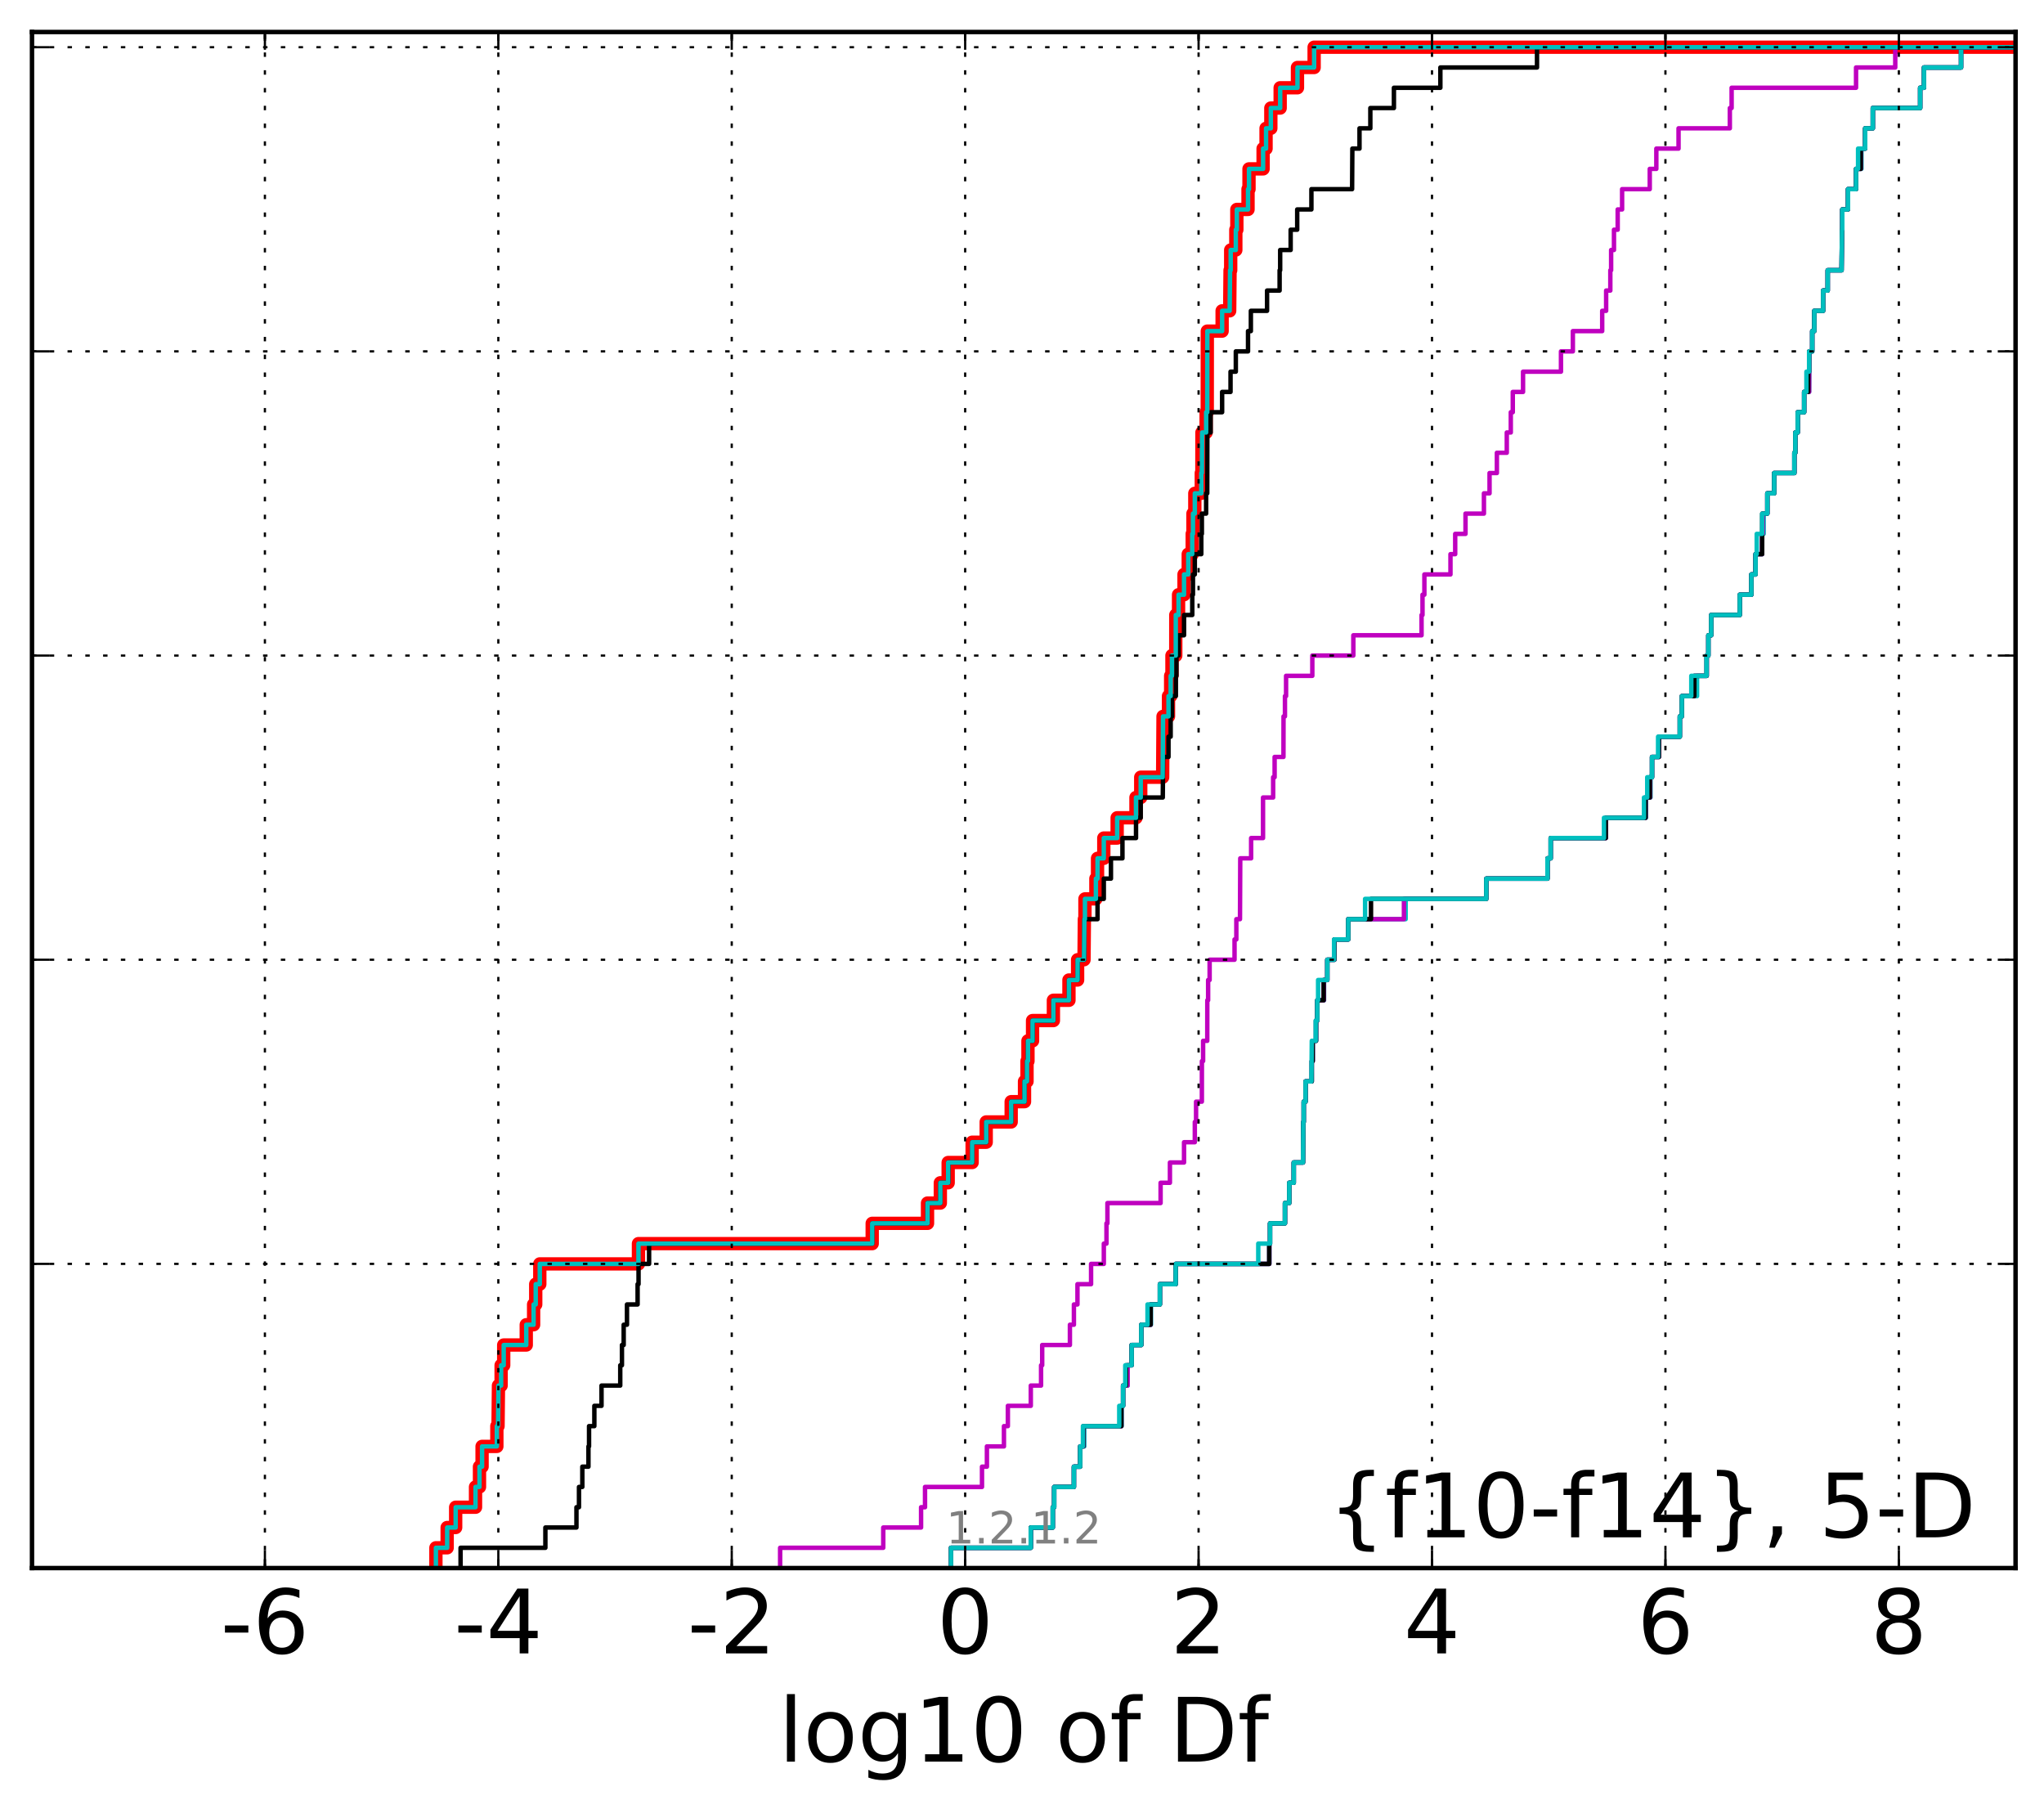 <?xml version="1.0" encoding="utf-8" standalone="no"?>
<!DOCTYPE svg PUBLIC "-//W3C//DTD SVG 1.1//EN"
  "http://www.w3.org/Graphics/SVG/1.1/DTD/svg11.dtd">
<!-- Created with matplotlib (http://matplotlib.org/) -->
<svg height="407pt" version="1.1" viewBox="0 0 460 407" width="460pt" xmlns="http://www.w3.org/2000/svg" xmlns:xlink="http://www.w3.org/1999/xlink">
 <defs>
  <style type="text/css">
*{stroke-linecap:butt;stroke-linejoin:round;stroke-miterlimit:100000;}
  </style>
 </defs>
 <g id="figure_1">
  <g id="patch_1">
   <path d="M 0 407.712 
L 460.8 407.712 
L 460.8 0 
L 0 0 
z
" style="fill:#ffffff;"/>
  </g>
  <g id="axes_1">
   <g id="patch_2">
    <path d="M 7.2 352.8 
L 453.6 352.8 
L 453.6 7.2 
L 7.2 7.2 
z
" style="fill:#ffffff;"/>
   </g>
   <g id="line2d_1">
    <path clip-path="url(#p9c4e7f63ff)" d="M 98.099 352.8 
L 98.099 348.238 
L 100.633 348.238 
L 100.633 343.675 
L 102.547 343.675 
L 102.547 339.113 
L 107.015 339.113 
L 107.015 334.55 
L 107.908 334.55 
L 107.908 329.988 
L 108.491 329.988 
L 108.491 325.426 
L 111.817 325.426 
L 111.817 320.863 
L 112.083 320.863 
L 112.18 311.739 
L 112.775 311.739 
L 112.775 307.176 
L 113.359 307.176 
L 113.359 302.614 
L 118.435 302.614 
L 118.435 298.051 
L 120.09 298.051 
L 120.09 293.489 
L 120.564 293.489 
L 120.564 288.927 
L 121.48 288.927 
L 121.48 284.364 
L 143.686 284.364 
L 143.686 279.802 
L 196.289 279.802 
L 196.289 275.24 
L 208.737 275.24 
L 208.737 270.677 
L 211.621 270.677 
L 211.621 266.115 
L 213.386 266.115 
L 213.386 261.552 
L 218.779 261.552 
L 218.779 256.99 
L 221.944 256.99 
L 221.944 252.428 
L 227.564 252.428 
L 227.564 247.865 
L 230.565 247.865 
L 230.565 243.303 
L 231.129 243.303 
L 231.129 238.741 
L 231.342 238.741 
L 231.342 234.178 
L 232.376 234.178 
L 232.376 229.616 
L 237.065 229.616 
L 237.065 225.053 
L 240.566 225.053 
L 240.566 220.491 
L 242.514 220.491 
L 242.514 215.929 
L 243.957 215.929 
L 244.037 206.804 
L 244.166 206.804 
L 244.166 202.242 
L 246.627 202.242 
L 246.627 197.679 
L 246.999 197.679 
L 246.999 193.117 
L 248.41 193.117 
L 248.41 188.554 
L 251.415 188.554 
L 251.415 183.992 
L 255.649 183.992 
L 255.649 179.43 
L 256.72 179.43 
L 256.72 174.867 
L 261.65 174.867 
L 261.74 161.18 
L 262.97 161.18 
L 262.97 156.618 
L 263.455 156.618 
L 263.455 152.055 
L 263.749 152.055 
L 263.749 147.493 
L 264.604 147.493 
L 264.611 138.368 
L 265.233 138.368 
L 265.233 133.806 
L 266.464 133.806 
L 266.464 129.244 
L 267.414 129.244 
L 267.414 124.681 
L 268.308 124.681 
L 268.308 120.119 
L 268.475 120.119 
L 268.475 115.556 
L 268.892 115.556 
L 268.892 110.994 
L 270.348 110.994 
L 270.348 106.432 
L 270.477 106.432 
L 270.494 97.307 
L 271.437 97.307 
L 271.437 92.745 
L 271.692 92.745 
L 271.707 74.495 
L 275.038 74.495 
L 275.038 69.933 
L 276.737 69.933 
L 276.824 60.808 
L 276.966 60.808 
L 276.966 56.246 
L 278.12 56.246 
L 278.12 51.683 
L 278.352 51.683 
L 278.352 47.121 
L 280.868 47.121 
L 280.868 42.558 
L 281.088 42.558 
L 281.088 37.996 
L 284.258 37.996 
L 284.258 33.434 
L 284.925 33.434 
L 284.925 28.871 
L 286 28.871 
L 286 24.309 
L 288.1 24.309 
L 288.1 19.747 
L 291.995 19.747 
L 291.995 15.184 
L 295.744 15.184 
L 295.744 10.622 
L 295.744 10.622 
L 453.6 10.622 
L 453.6 10.622 
" style="fill:none;stroke:#ff0000;stroke-linecap:square;stroke-width:3.0;"/>
   </g>
   <g id="line2d_2">
    <path clip-path="url(#p9c4e7f63ff)" d="M 214.023 352.8 
L 214.023 348.238 
L 231.981 348.238 
L 231.981 343.675 
L 236.926 343.675 
L 236.926 339.113 
L 237.243 339.113 
L 237.243 334.55 
L 241.682 334.55 
L 241.682 329.988 
L 243.09 329.988 
L 243.09 325.426 
L 244.018 325.426 
L 244.018 320.863 
L 252.425 320.863 
L 252.425 316.301 
L 252.749 316.301 
L 252.749 311.739 
L 253.787 311.739 
L 253.787 307.176 
L 254.676 307.176 
L 254.676 302.614 
L 256.84 302.614 
L 256.84 298.051 
L 259.028 298.051 
L 259.028 293.489 
L 261.031 293.489 
L 261.031 288.927 
L 264.589 288.927 
L 264.589 284.364 
L 285.664 284.364 
L 285.664 279.802 
L 285.822 279.802 
L 285.822 275.24 
L 289.177 275.24 
L 289.177 270.677 
L 290.14 270.677 
L 290.14 266.115 
L 291.159 266.115 
L 291.159 261.552 
L 293.24 261.552 
L 293.306 252.428 
L 293.4 252.428 
L 293.4 247.865 
L 293.814 247.865 
L 293.814 243.303 
L 295.214 243.303 
L 295.214 238.741 
L 295.435 238.741 
L 295.435 234.178 
L 296.222 234.178 
L 296.222 229.616 
L 296.448 229.616 
L 296.448 225.053 
L 297.973 225.053 
L 297.973 220.491 
L 298.71 220.491 
L 298.71 215.929 
L 300.335 215.929 
L 300.335 211.366 
L 303.415 211.366 
L 303.415 206.804 
L 316.341 206.804 
L 316.341 202.242 
L 334.487 202.242 
L 334.487 197.679 
L 348.263 197.679 
L 348.263 193.117 
L 348.98 193.117 
L 348.98 188.554 
L 361.389 188.554 
L 361.389 183.992 
L 370.434 183.992 
L 370.434 179.43 
L 371.449 179.43 
L 371.449 174.867 
L 371.785 174.867 
L 371.785 170.305 
L 373.346 170.305 
L 373.346 165.743 
L 378.043 165.743 
L 378.043 161.18 
L 378.497 161.18 
L 378.497 156.618 
L 381.922 156.618 
L 381.922 152.055 
L 384.101 152.055 
L 384.101 147.493 
L 384.465 147.493 
L 384.465 142.931 
L 385.103 142.931 
L 385.103 138.368 
L 391.537 138.368 
L 391.537 133.806 
L 394.136 133.806 
L 394.136 129.244 
L 395.082 129.244 
L 395.082 124.681 
L 396.568 124.681 
L 396.568 120.119 
L 396.918 120.119 
L 396.918 115.556 
L 397.737 115.556 
L 397.737 110.994 
L 399.274 110.994 
L 399.274 106.432 
L 403.816 106.432 
L 403.816 101.869 
L 404.038 101.869 
L 404.038 97.307 
L 404.582 97.307 
L 404.582 92.745 
L 406.019 92.745 
L 406.019 88.182 
L 407.139 88.182 
L 407.212 79.057 
L 407.838 79.057 
L 407.838 74.495 
L 408.304 74.495 
L 408.304 69.933 
L 410.289 69.933 
L 410.289 65.37 
L 411.322 65.37 
L 411.322 60.808 
L 414.445 60.808 
L 414.545 51.683 
L 414.604 51.683 
L 414.604 47.121 
L 415.888 47.121 
L 415.888 42.558 
L 417.701 42.558 
L 417.701 37.996 
L 418.917 37.996 
L 418.917 33.434 
L 419.752 33.434 
L 419.752 28.871 
L 421.474 28.871 
L 421.474 24.309 
L 432.131 24.309 
L 432.131 19.747 
L 432.989 19.747 
L 432.989 15.184 
L 441.332 15.184 
L 441.332 10.622 
L 441.332 10.622 
L 453.6 10.622 
L 453.6 10.622 
" style="fill:none;stroke:#00bfbf;stroke-linecap:square;"/>
   </g>
   <g id="line2d_3">
    <path clip-path="url(#p9c4e7f63ff)" d="M 214.023 352.8 
L 214.023 348.238 
L 231.981 348.238 
L 231.981 343.675 
L 236.926 343.675 
L 236.926 339.113 
L 237.243 339.113 
L 237.243 334.55 
L 241.682 334.55 
L 241.682 329.988 
L 243.09 329.988 
L 243.09 325.426 
L 243.873 325.426 
L 243.873 320.863 
L 252.358 320.863 
L 252.358 316.301 
L 252.749 316.301 
L 252.749 311.739 
L 253.763 311.739 
L 253.763 307.176 
L 254.676 307.176 
L 254.676 302.614 
L 256.84 302.614 
L 256.84 298.051 
L 258.954 298.051 
L 258.954 293.489 
L 261.031 293.489 
L 261.031 288.927 
L 264.589 288.927 
L 264.589 284.364 
L 285.664 284.364 
L 285.664 279.802 
L 285.822 279.802 
L 285.822 275.24 
L 289.177 275.24 
L 289.177 270.677 
L 290.14 270.677 
L 290.14 266.115 
L 291.159 266.115 
L 291.159 261.552 
L 293.24 261.552 
L 293.306 252.428 
L 293.4 252.428 
L 293.4 247.865 
L 293.814 247.865 
L 293.814 243.303 
L 295.214 243.303 
L 295.214 238.741 
L 295.422 238.741 
L 295.422 234.178 
L 296.162 234.178 
L 296.162 229.616 
L 296.448 229.616 
L 296.448 225.053 
L 297.927 225.053 
L 297.927 220.491 
L 298.71 220.491 
L 298.71 215.929 
L 300.316 215.929 
L 300.316 211.366 
L 303.415 211.366 
L 303.415 206.804 
L 315.954 206.804 
L 315.954 202.242 
L 334.487 202.242 
L 334.487 197.679 
L 348.263 197.679 
L 348.263 193.117 
L 348.98 193.117 
L 348.98 188.554 
L 361.389 188.554 
L 361.389 183.992 
L 370.348 183.992 
L 370.348 179.43 
L 371.343 179.43 
L 371.343 174.867 
L 371.785 174.867 
L 371.785 170.305 
L 373.346 170.305 
L 373.346 165.743 
L 378.043 165.743 
L 378.043 161.18 
L 378.497 161.18 
L 378.497 156.618 
L 381.3 156.618 
L 381.3 152.055 
L 384.101 152.055 
L 384.101 147.493 
L 384.465 147.493 
L 384.465 142.931 
L 385.103 142.931 
L 385.103 138.368 
L 391.537 138.368 
L 391.537 133.806 
L 394.136 133.806 
L 394.136 129.244 
L 395.082 129.244 
L 395.082 124.681 
L 396.568 124.681 
L 396.568 120.119 
L 396.722 120.119 
L 396.722 115.556 
L 397.737 115.556 
L 397.737 110.994 
L 399.274 110.994 
L 399.274 106.432 
L 403.816 106.432 
L 403.816 101.869 
L 404.038 101.869 
L 404.038 97.307 
L 404.582 97.307 
L 404.582 92.745 
L 406.019 92.745 
L 406.019 88.182 
L 407.139 88.182 
L 407.166 79.057 
L 407.838 79.057 
L 407.838 74.495 
L 408.304 74.495 
L 408.304 69.933 
L 410.289 69.933 
L 410.289 65.37 
L 411.322 65.37 
L 411.322 60.808 
L 414.445 60.808 
L 414.545 51.683 
L 414.604 51.683 
L 414.604 47.121 
L 415.888 47.121 
L 415.888 42.558 
L 417.701 42.558 
L 417.701 37.996 
L 418.763 37.996 
L 418.763 33.434 
L 419.752 33.434 
L 419.752 28.871 
L 421.474 28.871 
L 421.474 24.309 
L 432.131 24.309 
L 432.131 19.747 
L 432.989 19.747 
L 432.989 15.184 
L 441.332 15.184 
L 441.332 10.622 
L 441.332 10.622 
L 453.6 10.622 
L 453.6 10.622 
" style="fill:none;stroke:#bf00bf;stroke-linecap:square;"/>
   </g>
   <g id="line2d_4">
    <path clip-path="url(#p9c4e7f63ff)" d="M 214.023 352.8 
L 214.023 348.238 
L 231.981 348.238 
L 231.981 343.675 
L 236.926 343.675 
L 236.926 339.113 
L 237.243 339.113 
L 237.243 334.55 
L 241.682 334.55 
L 241.682 329.988 
L 243.09 329.988 
L 243.09 325.426 
L 243.804 325.426 
L 243.804 320.863 
L 252.358 320.863 
L 252.358 316.301 
L 252.749 316.301 
L 252.749 311.739 
L 253.413 311.739 
L 253.413 307.176 
L 254.676 307.176 
L 254.676 302.614 
L 256.84 302.614 
L 256.84 298.051 
L 258.944 298.051 
L 258.944 293.489 
L 261.031 293.489 
L 261.031 288.927 
L 264.589 288.927 
L 264.589 284.364 
L 285.636 284.364 
L 285.636 279.802 
L 285.822 279.802 
L 285.822 275.24 
L 289.177 275.24 
L 289.177 270.677 
L 290.14 270.677 
L 290.14 266.115 
L 291.159 266.115 
L 291.159 261.552 
L 293.24 261.552 
L 293.306 252.428 
L 293.4 252.428 
L 293.4 247.865 
L 293.814 247.865 
L 293.814 243.303 
L 295.214 243.303 
L 295.214 238.741 
L 295.418 238.741 
L 295.418 234.178 
L 296.161 234.178 
L 296.161 229.616 
L 296.448 229.616 
L 296.448 225.053 
L 297.882 225.053 
L 297.882 220.491 
L 298.71 220.491 
L 298.71 215.929 
L 300.299 215.929 
L 300.299 211.366 
L 303.415 211.366 
L 303.415 206.804 
L 308.544 206.804 
L 308.544 202.242 
L 334.487 202.242 
L 334.487 197.679 
L 348.263 197.679 
L 348.263 193.117 
L 348.98 193.117 
L 348.98 188.554 
L 361.386 188.554 
L 361.386 183.992 
L 370.328 183.992 
L 370.328 179.43 
L 371.293 179.43 
L 371.293 174.867 
L 371.785 174.867 
L 371.785 170.305 
L 373.346 170.305 
L 373.346 165.743 
L 378.043 165.743 
L 378.043 161.18 
L 378.497 161.18 
L 378.497 156.618 
L 381.3 156.618 
L 381.3 152.055 
L 384.083 152.055 
L 384.083 147.493 
L 384.465 147.493 
L 384.465 142.931 
L 385.103 142.931 
L 385.103 138.368 
L 391.537 138.368 
L 391.537 133.806 
L 394.136 133.806 
L 394.136 129.244 
L 395.082 129.244 
L 395.082 124.681 
L 396.568 124.681 
L 396.592 115.556 
L 397.737 115.556 
L 397.737 110.994 
L 399.274 110.994 
L 399.274 106.432 
L 403.816 106.432 
L 403.816 101.869 
L 404.038 101.869 
L 404.038 97.307 
L 404.582 97.307 
L 404.582 92.745 
L 406.019 92.745 
L 406.019 88.182 
L 406.937 88.182 
L 406.937 83.62 
L 407.139 83.62 
L 407.139 79.057 
L 407.838 79.057 
L 407.838 74.495 
L 408.304 74.495 
L 408.304 69.933 
L 410.289 69.933 
L 410.289 65.37 
L 411.322 65.37 
L 411.322 60.808 
L 414.445 60.808 
L 414.545 51.683 
L 414.604 51.683 
L 414.604 47.121 
L 415.888 47.121 
L 415.888 42.558 
L 417.701 42.558 
L 417.701 37.996 
L 418.763 37.996 
L 418.763 33.434 
L 419.752 33.434 
L 419.752 28.871 
L 421.474 28.871 
L 421.474 24.309 
L 432.131 24.309 
L 432.131 19.747 
L 432.989 19.747 
L 432.989 15.184 
L 441.332 15.184 
L 441.332 10.622 
L 441.332 10.622 
L 453.6 10.622 
L 453.6 10.622 
" style="fill:none;stroke:#000000;stroke-linecap:square;"/>
   </g>
   <g id="line2d_5">
    <path clip-path="url(#p9c4e7f63ff)" d="M 214.023 352.8 
L 214.023 348.238 
L 231.981 348.238 
L 231.981 343.675 
L 236.926 343.675 
L 236.926 339.113 
L 237.243 339.113 
L 237.243 334.55 
L 241.682 334.55 
L 241.682 329.988 
L 243.09 329.988 
L 243.09 325.426 
L 243.717 325.426 
L 243.717 320.863 
L 251.885 320.863 
L 251.885 316.301 
L 252.749 316.301 
L 252.749 311.739 
L 253.242 311.739 
L 253.242 307.176 
L 254.676 307.176 
L 254.676 302.614 
L 256.84 302.614 
L 256.84 298.051 
L 258.247 298.051 
L 258.247 293.489 
L 261.031 293.489 
L 261.031 288.927 
L 264.589 288.927 
L 264.589 284.364 
L 283.172 284.364 
L 283.172 279.802 
L 285.822 279.802 
L 285.822 275.24 
L 289.177 275.24 
L 289.177 270.677 
L 290.14 270.677 
L 290.14 266.115 
L 291.159 266.115 
L 291.159 261.552 
L 293.24 261.552 
L 293.306 252.428 
L 293.4 252.428 
L 293.4 247.865 
L 293.814 247.865 
L 293.814 243.303 
L 295.138 243.303 
L 295.214 234.178 
L 296.093 234.178 
L 296.093 229.616 
L 296.448 229.616 
L 296.448 225.053 
L 296.636 225.053 
L 296.636 220.491 
L 298.71 220.491 
L 298.71 215.929 
L 300.231 215.929 
L 300.231 211.366 
L 303.415 211.366 
L 303.415 206.804 
L 307.213 206.804 
L 307.213 202.242 
L 334.487 202.242 
L 334.487 197.679 
L 348.263 197.679 
L 348.263 193.117 
L 348.98 193.117 
L 348.98 188.554 
L 360.973 188.554 
L 360.973 183.992 
L 369.98 183.992 
L 369.98 179.43 
L 370.707 179.43 
L 370.707 174.867 
L 371.785 174.867 
L 371.785 170.305 
L 373.149 170.305 
L 373.149 165.743 
L 378.043 165.743 
L 378.043 161.18 
L 378.497 161.18 
L 378.497 156.618 
L 380.624 156.618 
L 380.624 152.055 
L 384.052 152.055 
L 384.052 147.493 
L 384.465 147.493 
L 384.465 142.931 
L 385.103 142.931 
L 385.103 138.368 
L 391.537 138.368 
L 391.537 133.806 
L 394.136 133.806 
L 394.136 129.244 
L 395.082 129.244 
L 395.082 124.681 
L 395.35 124.681 
L 395.35 120.119 
L 396.568 120.119 
L 396.568 115.556 
L 397.737 115.556 
L 397.737 110.994 
L 399.274 110.994 
L 399.274 106.432 
L 403.816 106.432 
L 403.816 101.869 
L 404.038 101.869 
L 404.038 97.307 
L 404.582 97.307 
L 404.582 92.745 
L 406.019 92.745 
L 406.019 88.182 
L 406.535 88.182 
L 406.535 83.62 
L 407.139 83.62 
L 407.139 79.057 
L 407.838 79.057 
L 407.838 74.495 
L 408.304 74.495 
L 408.304 69.933 
L 410.289 69.933 
L 410.289 65.37 
L 411.322 65.37 
L 411.322 60.808 
L 414.445 60.808 
L 414.545 51.683 
L 414.604 51.683 
L 414.604 47.121 
L 415.888 47.121 
L 415.888 42.558 
L 417.701 42.558 
L 417.701 37.996 
L 418.157 37.996 
L 418.157 33.434 
L 419.752 33.434 
L 419.752 28.871 
L 421.474 28.871 
L 421.474 24.309 
L 432.131 24.309 
L 432.131 19.747 
L 432.989 19.747 
L 432.989 15.184 
L 441.332 15.184 
L 441.332 10.622 
L 441.332 10.622 
L 453.6 10.622 
L 453.6 10.622 
" style="fill:none;stroke:#00bfbf;stroke-linecap:square;"/>
   </g>
   <g id="line2d_6">
    <path clip-path="url(#p9c4e7f63ff)" d="M 175.561 352.8 
L 175.561 348.238 
L 198.775 348.238 
L 198.775 343.675 
L 207.287 343.675 
L 207.287 339.113 
L 208.175 339.113 
L 208.175 334.55 
L 220.997 334.55 
L 220.997 329.988 
L 222.102 329.988 
L 222.102 325.426 
L 225.936 325.426 
L 225.936 320.863 
L 226.819 320.863 
L 226.819 316.301 
L 231.981 316.301 
L 231.981 311.739 
L 234.29 311.739 
L 234.29 307.176 
L 234.544 307.176 
L 234.544 302.614 
L 240.781 302.614 
L 240.781 298.051 
L 241.682 298.051 
L 241.682 293.489 
L 242.481 293.489 
L 242.481 288.927 
L 245.545 288.927 
L 245.545 284.364 
L 248.415 284.364 
L 248.415 279.802 
L 249.009 279.802 
L 249.009 275.24 
L 249.224 275.24 
L 249.224 270.677 
L 261.191 270.677 
L 261.191 266.115 
L 263.289 266.115 
L 263.289 261.552 
L 266.464 261.552 
L 266.464 256.99 
L 268.892 256.99 
L 268.892 252.428 
L 269.173 252.428 
L 269.173 247.865 
L 270.477 247.865 
L 270.487 238.741 
L 270.758 238.741 
L 270.758 234.178 
L 271.692 234.178 
L 271.704 225.053 
L 271.887 225.053 
L 271.887 220.491 
L 272.225 220.491 
L 272.225 215.929 
L 277.832 215.929 
L 277.832 211.366 
L 278.236 211.366 
L 278.236 206.804 
L 279.057 206.804 
L 279.119 193.117 
L 281.564 193.117 
L 281.564 188.554 
L 284.243 188.554 
L 284.245 179.43 
L 286.52 179.43 
L 286.52 174.867 
L 286.851 174.867 
L 286.851 170.305 
L 288.841 170.305 
L 288.857 161.18 
L 289.177 161.18 
L 289.177 156.618 
L 289.429 156.618 
L 289.429 152.055 
L 295.337 152.055 
L 295.337 147.493 
L 304.567 147.493 
L 304.567 142.931 
L 319.921 142.931 
L 319.921 138.368 
L 320.135 138.368 
L 320.135 133.806 
L 320.555 133.806 
L 320.555 129.244 
L 326.428 129.244 
L 326.428 124.681 
L 327.492 124.681 
L 327.492 120.119 
L 329.811 120.119 
L 329.811 115.556 
L 333.956 115.556 
L 333.956 110.994 
L 335.222 110.994 
L 335.222 106.432 
L 336.87 106.432 
L 336.87 101.869 
L 339.1 101.869 
L 339.1 97.307 
L 340.002 97.307 
L 340.002 92.745 
L 340.452 92.745 
L 340.452 88.182 
L 342.762 88.182 
L 342.762 83.62 
L 351.294 83.62 
L 351.294 79.057 
L 353.971 79.057 
L 353.971 74.495 
L 360.573 74.495 
L 360.573 69.933 
L 361.46 69.933 
L 361.46 65.37 
L 362.403 65.37 
L 362.403 60.808 
L 362.583 60.808 
L 362.583 56.246 
L 363.223 56.246 
L 363.223 51.683 
L 364.058 51.683 
L 364.058 47.121 
L 365.054 47.121 
L 365.054 42.558 
L 371.276 42.558 
L 371.276 37.996 
L 372.757 37.996 
L 372.757 33.434 
L 377.754 33.434 
L 377.754 28.871 
L 389.299 28.871 
L 389.299 24.309 
L 389.7 24.309 
L 389.7 19.747 
L 417.701 19.747 
L 417.701 15.184 
L 426.526 15.184 
L 426.526 10.622 
L 426.526 10.622 
L 453.6 10.622 
L 453.6 10.622 
" style="fill:none;stroke:#bf00bf;stroke-linecap:square;"/>
   </g>
   <g id="line2d_7">
    <path clip-path="url(#p9c4e7f63ff)" d="M 103.654 352.8 
L 103.654 348.238 
L 122.738 348.238 
L 122.738 343.675 
L 129.73 343.675 
L 129.73 339.113 
L 130.298 339.113 
L 130.298 334.55 
L 131.052 334.55 
L 131.052 329.988 
L 132.431 329.988 
L 132.431 325.426 
L 132.564 325.426 
L 132.564 320.863 
L 133.759 320.863 
L 133.759 316.301 
L 135.372 316.301 
L 135.372 311.739 
L 139.587 311.739 
L 139.587 307.176 
L 139.968 307.176 
L 139.968 302.614 
L 140.36 302.614 
L 140.36 298.051 
L 141.1 298.051 
L 141.1 293.489 
L 143.491 293.489 
L 143.491 288.927 
L 143.705 288.927 
L 143.705 284.364 
L 146.079 284.364 
L 146.079 279.802 
L 196.289 279.802 
L 196.289 275.24 
L 208.737 275.24 
L 208.737 270.677 
L 211.621 270.677 
L 211.621 266.115 
L 213.405 266.115 
L 213.405 261.552 
L 218.8 261.552 
L 218.8 256.99 
L 221.983 256.99 
L 221.983 252.428 
L 227.564 252.428 
L 227.564 247.865 
L 230.565 247.865 
L 230.565 243.303 
L 231.129 243.303 
L 231.129 238.741 
L 231.342 238.741 
L 231.342 234.178 
L 232.397 234.178 
L 232.397 229.616 
L 237.079 229.616 
L 237.079 225.053 
L 240.566 225.053 
L 240.566 220.491 
L 242.562 220.491 
L 242.562 215.929 
L 243.991 215.929 
L 244.037 206.804 
L 246.999 206.804 
L 246.999 202.242 
L 248.41 202.242 
L 248.41 197.679 
L 250.018 197.679 
L 250.018 193.117 
L 252.606 193.117 
L 252.606 188.554 
L 255.661 188.554 
L 255.661 183.992 
L 256.72 183.992 
L 256.72 179.43 
L 261.685 179.43 
L 261.759 170.305 
L 262.97 170.305 
L 262.97 165.743 
L 263.455 165.743 
L 263.455 161.18 
L 263.764 161.18 
L 263.764 156.618 
L 264.632 156.618 
L 264.632 152.055 
L 264.759 152.055 
L 264.759 147.493 
L 265.233 147.493 
L 265.233 142.931 
L 266.464 142.931 
L 266.464 138.368 
L 268.321 138.368 
L 268.321 133.806 
L 268.475 133.806 
L 268.475 129.244 
L 268.892 129.244 
L 268.892 124.681 
L 270.348 124.681 
L 270.348 120.119 
L 270.477 120.119 
L 270.477 115.556 
L 271.437 115.556 
L 271.437 110.994 
L 271.692 110.994 
L 271.715 97.307 
L 272.455 97.307 
L 272.455 92.745 
L 275.038 92.745 
L 275.038 88.182 
L 276.93 88.182 
L 276.93 83.62 
L 278.12 83.62 
L 278.12 79.057 
L 280.868 79.057 
L 280.868 74.495 
L 281.506 74.495 
L 281.506 69.933 
L 285.15 69.933 
L 285.15 65.37 
L 287.976 65.37 
L 287.976 60.808 
L 288.1 60.808 
L 288.1 56.246 
L 290.461 56.246 
L 290.461 51.683 
L 291.933 51.683 
L 291.933 47.121 
L 295.131 47.121 
L 295.131 42.558 
L 304.29 42.558 
L 304.345 33.434 
L 305.955 33.434 
L 305.955 28.871 
L 308.394 28.871 
L 308.394 24.309 
L 313.7 24.309 
L 313.7 19.747 
L 324.154 19.747 
L 324.154 15.184 
L 345.901 15.184 
L 345.901 10.622 
L 345.901 10.622 
L 453.6 10.622 
L 453.6 10.622 
" style="fill:none;stroke:#000000;stroke-linecap:square;"/>
   </g>
   <g id="line2d_8">
    <path clip-path="url(#p9c4e7f63ff)" d="M 98.099 352.8 
L 98.099 348.238 
L 100.633 348.238 
L 100.633 343.675 
L 102.547 343.675 
L 102.547 339.113 
L 107.015 339.113 
L 107.015 334.55 
L 107.908 334.55 
L 107.908 329.988 
L 108.491 329.988 
L 108.491 325.426 
L 111.817 325.426 
L 111.817 320.863 
L 112.083 320.863 
L 112.18 311.739 
L 112.775 311.739 
L 112.775 307.176 
L 113.359 307.176 
L 113.359 302.614 
L 118.435 302.614 
L 118.435 298.051 
L 120.09 298.051 
L 120.09 293.489 
L 120.564 293.489 
L 120.564 288.927 
L 121.48 288.927 
L 121.48 284.364 
L 143.686 284.364 
L 143.686 279.802 
L 196.289 279.802 
L 196.289 275.24 
L 208.737 275.24 
L 208.737 270.677 
L 211.621 270.677 
L 211.621 266.115 
L 213.386 266.115 
L 213.386 261.552 
L 218.779 261.552 
L 218.779 256.99 
L 221.944 256.99 
L 221.944 252.428 
L 227.564 252.428 
L 227.564 247.865 
L 230.565 247.865 
L 230.565 243.303 
L 231.129 243.303 
L 231.129 238.741 
L 231.342 238.741 
L 231.342 234.178 
L 232.376 234.178 
L 232.376 229.616 
L 237.065 229.616 
L 237.065 225.053 
L 240.566 225.053 
L 240.566 220.491 
L 242.514 220.491 
L 242.514 215.929 
L 243.957 215.929 
L 244.037 206.804 
L 244.166 206.804 
L 244.166 202.242 
L 246.627 202.242 
L 246.627 197.679 
L 246.999 197.679 
L 246.999 193.117 
L 248.41 193.117 
L 248.41 188.554 
L 251.415 188.554 
L 251.415 183.992 
L 255.649 183.992 
L 255.649 179.43 
L 256.72 179.43 
L 256.72 174.867 
L 261.65 174.867 
L 261.74 161.18 
L 262.97 161.18 
L 262.97 156.618 
L 263.455 156.618 
L 263.455 152.055 
L 263.749 152.055 
L 263.749 147.493 
L 264.604 147.493 
L 264.611 138.368 
L 265.233 138.368 
L 265.233 133.806 
L 266.464 133.806 
L 266.464 129.244 
L 267.414 129.244 
L 267.414 124.681 
L 268.308 124.681 
L 268.308 120.119 
L 268.475 120.119 
L 268.475 115.556 
L 268.892 115.556 
L 268.892 110.994 
L 270.348 110.994 
L 270.348 106.432 
L 270.477 106.432 
L 270.535 97.307 
L 271.437 97.307 
L 271.437 92.745 
L 271.692 92.745 
L 271.707 74.495 
L 275.038 74.495 
L 275.038 69.933 
L 276.737 69.933 
L 276.824 60.808 
L 276.966 60.808 
L 276.966 56.246 
L 278.12 56.246 
L 278.12 51.683 
L 278.352 51.683 
L 278.352 47.121 
L 280.868 47.121 
L 280.868 42.558 
L 281.088 42.558 
L 281.088 37.996 
L 284.258 37.996 
L 284.258 33.434 
L 284.925 33.434 
L 284.925 28.871 
L 286 28.871 
L 286 24.309 
L 288.1 24.309 
L 288.1 19.747 
L 291.995 19.747 
L 291.995 15.184 
L 295.744 15.184 
L 295.744 10.622 
L 295.744 10.622 
L 453.6 10.622 
L 453.6 10.622 
" style="fill:none;stroke:#00bfbf;stroke-linecap:square;"/>
   </g>
   <g id="patch_3">
    <path d="M 7.2 7.2 
L 453.6 7.2 
" style="fill:none;stroke:#000000;stroke-linecap:square;stroke-linejoin:miter;"/>
   </g>
   <g id="patch_4">
    <path d="M 453.6 352.8 
L 453.6 7.2 
" style="fill:none;stroke:#000000;stroke-linecap:square;stroke-linejoin:miter;"/>
   </g>
   <g id="patch_5">
    <path d="M 7.2 352.8 
L 453.6 352.8 
" style="fill:none;stroke:#000000;stroke-linecap:square;stroke-linejoin:miter;"/>
   </g>
   <g id="patch_6">
    <path d="M 7.2 352.8 
L 7.2 7.2 
" style="fill:none;stroke:#000000;stroke-linecap:square;stroke-linejoin:miter;"/>
   </g>
   <g id="matplotlib.axis_1">
    <g id="xtick_1">
     <g id="line2d_9">
      <path clip-path="url(#p9c4e7f63ff)" d="M 59.617 352.8 
L 59.617 7.2 
" style="fill:none;stroke:#000000;stroke-dasharray:1,3;stroke-dashoffset:0.0;stroke-width:0.5;"/>
     </g>
     <g id="line2d_10">
      <defs>
       <path d="M 0 0 
L 0 -4 
" id="md8ab57c5b7" style="stroke:#000000;stroke-width:0.5;"/>
      </defs>
      <g>
       <use style="stroke:#000000;stroke-width:0.5;" x="59.617" xlink:href="#md8ab57c5b7" y="352.8"/>
      </g>
     </g>
     <g id="line2d_11">
      <defs>
       <path d="M 0 0 
L 0 4 
" id="m2f5923a6a0" style="stroke:#000000;stroke-width:0.5;"/>
      </defs>
      <g>
       <use style="stroke:#000000;stroke-width:0.5;" x="59.617" xlink:href="#m2f5923a6a0" y="7.2"/>
      </g>
     </g>
     <g id="text_1">
      <!-- -6 -->
      <defs>
       <path d="M 33.016 40.375 
Q 26.375 40.375 22.484 35.828 
Q 18.609 31.297 18.609 23.391 
Q 18.609 15.531 22.484 10.953 
Q 26.375 6.391 33.016 6.391 
Q 39.656 6.391 43.531 10.953 
Q 47.406 15.531 47.406 23.391 
Q 47.406 31.297 43.531 35.828 
Q 39.656 40.375 33.016 40.375 
M 52.594 71.297 
L 52.594 62.312 
Q 48.875 64.062 45.094 64.984 
Q 41.312 65.922 37.594 65.922 
Q 27.828 65.922 22.672 59.328 
Q 17.531 52.734 16.797 39.406 
Q 19.672 43.656 24.016 45.922 
Q 28.375 48.188 33.594 48.188 
Q 44.578 48.188 50.953 41.516 
Q 57.328 34.859 57.328 23.391 
Q 57.328 12.156 50.688 5.359 
Q 44.047 -1.422 33.016 -1.422 
Q 20.359 -1.422 13.672 8.266 
Q 6.984 17.969 6.984 36.375 
Q 6.984 53.656 15.188 63.938 
Q 23.391 74.219 37.203 74.219 
Q 40.922 74.219 44.703 73.484 
Q 48.484 72.75 52.594 71.297 
" id="BitstreamVeraSans-Roman-36"/>
       <path d="M 4.891 31.391 
L 31.203 31.391 
L 31.203 23.391 
L 4.891 23.391 
z
" id="BitstreamVeraSans-Roman-2d"/>
      </defs>
      <g transform="translate(49.647 371.997)scale(0.2 -0.2)">
       <use xlink:href="#BitstreamVeraSans-Roman-2d"/>
       <use x="36.084" xlink:href="#BitstreamVeraSans-Roman-36"/>
      </g>
     </g>
    </g>
    <g id="xtick_2">
     <g id="line2d_12">
      <path clip-path="url(#p9c4e7f63ff)" d="M 112.148 352.8 
L 112.148 7.2 
" style="fill:none;stroke:#000000;stroke-dasharray:1,3;stroke-dashoffset:0.0;stroke-width:0.5;"/>
     </g>
     <g id="line2d_13">
      <g>
       <use style="stroke:#000000;stroke-width:0.5;" x="112.148" xlink:href="#md8ab57c5b7" y="352.8"/>
      </g>
     </g>
     <g id="line2d_14">
      <g>
       <use style="stroke:#000000;stroke-width:0.5;" x="112.148" xlink:href="#m2f5923a6a0" y="7.2"/>
      </g>
     </g>
     <g id="text_2">
      <!-- -4 -->
      <defs>
       <path d="M 37.797 64.312 
L 12.891 25.391 
L 37.797 25.391 
z
M 35.203 72.906 
L 47.609 72.906 
L 47.609 25.391 
L 58.016 25.391 
L 58.016 17.188 
L 47.609 17.188 
L 47.609 0 
L 37.797 0 
L 37.797 17.188 
L 4.891 17.188 
L 4.891 26.703 
z
" id="BitstreamVeraSans-Roman-34"/>
      </defs>
      <g transform="translate(102.178 371.997)scale(0.2 -0.2)">
       <use xlink:href="#BitstreamVeraSans-Roman-2d"/>
       <use x="36.084" xlink:href="#BitstreamVeraSans-Roman-34"/>
      </g>
     </g>
    </g>
    <g id="xtick_3">
     <g id="line2d_15">
      <path clip-path="url(#p9c4e7f63ff)" d="M 164.679 352.8 
L 164.679 7.2 
" style="fill:none;stroke:#000000;stroke-dasharray:1,3;stroke-dashoffset:0.0;stroke-width:0.5;"/>
     </g>
     <g id="line2d_16">
      <g>
       <use style="stroke:#000000;stroke-width:0.5;" x="164.679" xlink:href="#md8ab57c5b7" y="352.8"/>
      </g>
     </g>
     <g id="line2d_17">
      <g>
       <use style="stroke:#000000;stroke-width:0.5;" x="164.679" xlink:href="#m2f5923a6a0" y="7.2"/>
      </g>
     </g>
     <g id="text_3">
      <!-- -2 -->
      <defs>
       <path d="M 19.188 8.297 
L 53.609 8.297 
L 53.609 0 
L 7.328 0 
L 7.328 8.297 
Q 12.938 14.109 22.625 23.891 
Q 32.328 33.688 34.812 36.531 
Q 39.547 41.844 41.422 45.531 
Q 43.312 49.219 43.312 52.781 
Q 43.312 58.594 39.234 62.25 
Q 35.156 65.922 28.609 65.922 
Q 23.969 65.922 18.812 64.312 
Q 13.672 62.703 7.812 59.422 
L 7.812 69.391 
Q 13.766 71.781 18.938 73 
Q 24.125 74.219 28.422 74.219 
Q 39.75 74.219 46.484 68.547 
Q 53.219 62.891 53.219 53.422 
Q 53.219 48.922 51.531 44.891 
Q 49.859 40.875 45.406 35.406 
Q 44.188 33.984 37.641 27.219 
Q 31.109 20.453 19.188 8.297 
" id="BitstreamVeraSans-Roman-32"/>
      </defs>
      <g transform="translate(154.709 371.997)scale(0.2 -0.2)">
       <use xlink:href="#BitstreamVeraSans-Roman-2d"/>
       <use x="36.084" xlink:href="#BitstreamVeraSans-Roman-32"/>
      </g>
     </g>
    </g>
    <g id="xtick_4">
     <g id="line2d_18">
      <path clip-path="url(#p9c4e7f63ff)" d="M 217.21 352.8 
L 217.21 7.2 
" style="fill:none;stroke:#000000;stroke-dasharray:1,3;stroke-dashoffset:0.0;stroke-width:0.5;"/>
     </g>
     <g id="line2d_19">
      <g>
       <use style="stroke:#000000;stroke-width:0.5;" x="217.21" xlink:href="#md8ab57c5b7" y="352.8"/>
      </g>
     </g>
     <g id="line2d_20">
      <g>
       <use style="stroke:#000000;stroke-width:0.5;" x="217.21" xlink:href="#m2f5923a6a0" y="7.2"/>
      </g>
     </g>
     <g id="text_4">
      <!-- 0 -->
      <defs>
       <path d="M 31.781 66.406 
Q 24.172 66.406 20.328 58.906 
Q 16.5 51.422 16.5 36.375 
Q 16.5 21.391 20.328 13.891 
Q 24.172 6.391 31.781 6.391 
Q 39.453 6.391 43.281 13.891 
Q 47.125 21.391 47.125 36.375 
Q 47.125 51.422 43.281 58.906 
Q 39.453 66.406 31.781 66.406 
M 31.781 74.219 
Q 44.047 74.219 50.516 64.516 
Q 56.984 54.828 56.984 36.375 
Q 56.984 17.969 50.516 8.266 
Q 44.047 -1.422 31.781 -1.422 
Q 19.531 -1.422 13.062 8.266 
Q 6.594 17.969 6.594 36.375 
Q 6.594 54.828 13.062 64.516 
Q 19.531 74.219 31.781 74.219 
" id="BitstreamVeraSans-Roman-30"/>
      </defs>
      <g transform="translate(210.848 371.997)scale(0.2 -0.2)">
       <use xlink:href="#BitstreamVeraSans-Roman-30"/>
      </g>
     </g>
    </g>
    <g id="xtick_5">
     <g id="line2d_21">
      <path clip-path="url(#p9c4e7f63ff)" d="M 269.741 352.8 
L 269.741 7.2 
" style="fill:none;stroke:#000000;stroke-dasharray:1,3;stroke-dashoffset:0.0;stroke-width:0.5;"/>
     </g>
     <g id="line2d_22">
      <g>
       <use style="stroke:#000000;stroke-width:0.5;" x="269.741" xlink:href="#md8ab57c5b7" y="352.8"/>
      </g>
     </g>
     <g id="line2d_23">
      <g>
       <use style="stroke:#000000;stroke-width:0.5;" x="269.741" xlink:href="#m2f5923a6a0" y="7.2"/>
      </g>
     </g>
     <g id="text_5">
      <!-- 2 -->
      <g transform="translate(263.379 371.997)scale(0.2 -0.2)">
       <use xlink:href="#BitstreamVeraSans-Roman-32"/>
      </g>
     </g>
    </g>
    <g id="xtick_6">
     <g id="line2d_24">
      <path clip-path="url(#p9c4e7f63ff)" d="M 322.272 352.8 
L 322.272 7.2 
" style="fill:none;stroke:#000000;stroke-dasharray:1,3;stroke-dashoffset:0.0;stroke-width:0.5;"/>
     </g>
     <g id="line2d_25">
      <g>
       <use style="stroke:#000000;stroke-width:0.5;" x="322.272" xlink:href="#md8ab57c5b7" y="352.8"/>
      </g>
     </g>
     <g id="line2d_26">
      <g>
       <use style="stroke:#000000;stroke-width:0.5;" x="322.272" xlink:href="#m2f5923a6a0" y="7.2"/>
      </g>
     </g>
     <g id="text_6">
      <!-- 4 -->
      <g transform="translate(315.91 371.997)scale(0.2 -0.2)">
       <use xlink:href="#BitstreamVeraSans-Roman-34"/>
      </g>
     </g>
    </g>
    <g id="xtick_7">
     <g id="line2d_27">
      <path clip-path="url(#p9c4e7f63ff)" d="M 374.803 352.8 
L 374.803 7.2 
" style="fill:none;stroke:#000000;stroke-dasharray:1,3;stroke-dashoffset:0.0;stroke-width:0.5;"/>
     </g>
     <g id="line2d_28">
      <g>
       <use style="stroke:#000000;stroke-width:0.5;" x="374.803" xlink:href="#md8ab57c5b7" y="352.8"/>
      </g>
     </g>
     <g id="line2d_29">
      <g>
       <use style="stroke:#000000;stroke-width:0.5;" x="374.803" xlink:href="#m2f5923a6a0" y="7.2"/>
      </g>
     </g>
     <g id="text_7">
      <!-- 6 -->
      <g transform="translate(368.441 371.997)scale(0.2 -0.2)">
       <use xlink:href="#BitstreamVeraSans-Roman-36"/>
      </g>
     </g>
    </g>
    <g id="xtick_8">
     <g id="line2d_30">
      <path clip-path="url(#p9c4e7f63ff)" d="M 427.334 352.8 
L 427.334 7.2 
" style="fill:none;stroke:#000000;stroke-dasharray:1,3;stroke-dashoffset:0.0;stroke-width:0.5;"/>
     </g>
     <g id="line2d_31">
      <g>
       <use style="stroke:#000000;stroke-width:0.5;" x="427.334" xlink:href="#md8ab57c5b7" y="352.8"/>
      </g>
     </g>
     <g id="line2d_32">
      <g>
       <use style="stroke:#000000;stroke-width:0.5;" x="427.334" xlink:href="#m2f5923a6a0" y="7.2"/>
      </g>
     </g>
     <g id="text_8">
      <!-- 8 -->
      <defs>
       <path d="M 31.781 34.625 
Q 24.75 34.625 20.719 30.859 
Q 16.703 27.094 16.703 20.516 
Q 16.703 13.922 20.719 10.156 
Q 24.75 6.391 31.781 6.391 
Q 38.812 6.391 42.859 10.172 
Q 46.922 13.969 46.922 20.516 
Q 46.922 27.094 42.891 30.859 
Q 38.875 34.625 31.781 34.625 
M 21.922 38.812 
Q 15.578 40.375 12.031 44.719 
Q 8.5 49.078 8.5 55.328 
Q 8.5 64.062 14.719 69.141 
Q 20.953 74.219 31.781 74.219 
Q 42.672 74.219 48.875 69.141 
Q 55.078 64.062 55.078 55.328 
Q 55.078 49.078 51.531 44.719 
Q 48 40.375 41.703 38.812 
Q 48.828 37.156 52.797 32.312 
Q 56.781 27.484 56.781 20.516 
Q 56.781 9.906 50.312 4.234 
Q 43.844 -1.422 31.781 -1.422 
Q 19.734 -1.422 13.25 4.234 
Q 6.781 9.906 6.781 20.516 
Q 6.781 27.484 10.781 32.312 
Q 14.797 37.156 21.922 38.812 
M 18.312 54.391 
Q 18.312 48.734 21.844 45.562 
Q 25.391 42.391 31.781 42.391 
Q 38.141 42.391 41.719 45.562 
Q 45.312 48.734 45.312 54.391 
Q 45.312 60.062 41.719 63.234 
Q 38.141 66.406 31.781 66.406 
Q 25.391 66.406 21.844 63.234 
Q 18.312 60.062 18.312 54.391 
" id="BitstreamVeraSans-Roman-38"/>
      </defs>
      <g transform="translate(420.972 371.997)scale(0.2 -0.2)">
       <use xlink:href="#BitstreamVeraSans-Roman-38"/>
      </g>
     </g>
    </g>
    <g id="xtick_9">
     <g id="line2d_33">
      <defs>
       <path d="M 0 0 
L 0 -2 
" id="mc2e8aed229" style="stroke:#000000;stroke-width:0.5;"/>
      </defs>
      <g>
       <use style="stroke:#000000;stroke-width:0.5;" x="59.617" xlink:href="#mc2e8aed229" y="352.8"/>
      </g>
     </g>
     <g id="line2d_34">
      <defs>
       <path d="M 0 0 
L 0 2 
" id="mdb979862eb" style="stroke:#000000;stroke-width:0.5;"/>
      </defs>
      <g>
       <use style="stroke:#000000;stroke-width:0.5;" x="59.617" xlink:href="#mdb979862eb" y="7.2"/>
      </g>
     </g>
    </g>
    <g id="xtick_10">
     <g id="line2d_35">
      <g>
       <use style="stroke:#000000;stroke-width:0.5;" x="112.148" xlink:href="#mc2e8aed229" y="352.8"/>
      </g>
     </g>
     <g id="line2d_36">
      <g>
       <use style="stroke:#000000;stroke-width:0.5;" x="112.148" xlink:href="#mdb979862eb" y="7.2"/>
      </g>
     </g>
    </g>
    <g id="xtick_11">
     <g id="line2d_37">
      <g>
       <use style="stroke:#000000;stroke-width:0.5;" x="164.679" xlink:href="#mc2e8aed229" y="352.8"/>
      </g>
     </g>
     <g id="line2d_38">
      <g>
       <use style="stroke:#000000;stroke-width:0.5;" x="164.679" xlink:href="#mdb979862eb" y="7.2"/>
      </g>
     </g>
    </g>
    <g id="xtick_12">
     <g id="line2d_39">
      <g>
       <use style="stroke:#000000;stroke-width:0.5;" x="217.21" xlink:href="#mc2e8aed229" y="352.8"/>
      </g>
     </g>
     <g id="line2d_40">
      <g>
       <use style="stroke:#000000;stroke-width:0.5;" x="217.21" xlink:href="#mdb979862eb" y="7.2"/>
      </g>
     </g>
    </g>
    <g id="xtick_13">
     <g id="line2d_41">
      <g>
       <use style="stroke:#000000;stroke-width:0.5;" x="269.741" xlink:href="#mc2e8aed229" y="352.8"/>
      </g>
     </g>
     <g id="line2d_42">
      <g>
       <use style="stroke:#000000;stroke-width:0.5;" x="269.741" xlink:href="#mdb979862eb" y="7.2"/>
      </g>
     </g>
    </g>
    <g id="xtick_14">
     <g id="line2d_43">
      <g>
       <use style="stroke:#000000;stroke-width:0.5;" x="322.272" xlink:href="#mc2e8aed229" y="352.8"/>
      </g>
     </g>
     <g id="line2d_44">
      <g>
       <use style="stroke:#000000;stroke-width:0.5;" x="322.272" xlink:href="#mdb979862eb" y="7.2"/>
      </g>
     </g>
    </g>
    <g id="xtick_15">
     <g id="line2d_45">
      <g>
       <use style="stroke:#000000;stroke-width:0.5;" x="374.803" xlink:href="#mc2e8aed229" y="352.8"/>
      </g>
     </g>
     <g id="line2d_46">
      <g>
       <use style="stroke:#000000;stroke-width:0.5;" x="374.803" xlink:href="#mdb979862eb" y="7.2"/>
      </g>
     </g>
    </g>
    <g id="xtick_16">
     <g id="line2d_47">
      <g>
       <use style="stroke:#000000;stroke-width:0.5;" x="427.334" xlink:href="#mc2e8aed229" y="352.8"/>
      </g>
     </g>
     <g id="line2d_48">
      <g>
       <use style="stroke:#000000;stroke-width:0.5;" x="427.334" xlink:href="#mdb979862eb" y="7.2"/>
      </g>
     </g>
    </g>
    <g id="text_9">
     <!-- log10 of Df -->
     <defs>
      <path id="BitstreamVeraSans-Roman-20"/>
      <path d="M 12.406 8.297 
L 28.516 8.297 
L 28.516 63.922 
L 10.984 60.406 
L 10.984 69.391 
L 28.422 72.906 
L 38.281 72.906 
L 38.281 8.297 
L 54.391 8.297 
L 54.391 0 
L 12.406 0 
z
" id="BitstreamVeraSans-Roman-31"/>
      <path d="M 30.609 48.391 
Q 23.391 48.391 19.188 42.75 
Q 14.984 37.109 14.984 27.297 
Q 14.984 17.484 19.156 11.844 
Q 23.344 6.203 30.609 6.203 
Q 37.797 6.203 41.984 11.859 
Q 46.188 17.531 46.188 27.297 
Q 46.188 37.016 41.984 42.703 
Q 37.797 48.391 30.609 48.391 
M 30.609 56 
Q 42.328 56 49.016 48.375 
Q 55.719 40.766 55.719 27.297 
Q 55.719 13.875 49.016 6.219 
Q 42.328 -1.422 30.609 -1.422 
Q 18.844 -1.422 12.172 6.219 
Q 5.516 13.875 5.516 27.297 
Q 5.516 40.766 12.172 48.375 
Q 18.844 56 30.609 56 
" id="BitstreamVeraSans-Roman-6f"/>
      <path d="M 9.422 75.984 
L 18.406 75.984 
L 18.406 0 
L 9.422 0 
z
" id="BitstreamVeraSans-Roman-6c"/>
      <path d="M 19.672 64.797 
L 19.672 8.109 
L 31.594 8.109 
Q 46.688 8.109 53.688 14.938 
Q 60.688 21.781 60.688 36.531 
Q 60.688 51.172 53.688 57.984 
Q 46.688 64.797 31.594 64.797 
z
M 9.812 72.906 
L 30.078 72.906 
Q 51.266 72.906 61.172 64.094 
Q 71.094 55.281 71.094 36.531 
Q 71.094 17.672 61.125 8.828 
Q 51.172 0 30.078 0 
L 9.812 0 
z
" id="BitstreamVeraSans-Roman-44"/>
      <path d="M 45.406 27.984 
Q 45.406 37.75 41.375 43.109 
Q 37.359 48.484 30.078 48.484 
Q 22.859 48.484 18.828 43.109 
Q 14.797 37.75 14.797 27.984 
Q 14.797 18.266 18.828 12.891 
Q 22.859 7.516 30.078 7.516 
Q 37.359 7.516 41.375 12.891 
Q 45.406 18.266 45.406 27.984 
M 54.391 6.781 
Q 54.391 -7.172 48.188 -13.984 
Q 42 -20.797 29.203 -20.797 
Q 24.469 -20.797 20.266 -20.094 
Q 16.062 -19.391 12.109 -17.922 
L 12.109 -9.188 
Q 16.062 -11.328 19.922 -12.344 
Q 23.781 -13.375 27.781 -13.375 
Q 36.625 -13.375 41.016 -8.766 
Q 45.406 -4.156 45.406 5.172 
L 45.406 9.625 
Q 42.625 4.781 38.281 2.391 
Q 33.938 0 27.875 0 
Q 17.828 0 11.672 7.656 
Q 5.516 15.328 5.516 27.984 
Q 5.516 40.672 11.672 48.328 
Q 17.828 56 27.875 56 
Q 33.938 56 38.281 53.609 
Q 42.625 51.219 45.406 46.391 
L 45.406 54.688 
L 54.391 54.688 
z
" id="BitstreamVeraSans-Roman-67"/>
      <path d="M 37.109 75.984 
L 37.109 68.5 
L 28.516 68.5 
Q 23.688 68.5 21.797 66.547 
Q 19.922 64.594 19.922 59.516 
L 19.922 54.688 
L 34.719 54.688 
L 34.719 47.703 
L 19.922 47.703 
L 19.922 0 
L 10.891 0 
L 10.891 47.703 
L 2.297 47.703 
L 2.297 54.688 
L 10.891 54.688 
L 10.891 58.5 
Q 10.891 67.625 15.141 71.797 
Q 19.391 75.984 28.609 75.984 
z
" id="BitstreamVeraSans-Roman-66"/>
     </defs>
     <g transform="translate(175.214 396.353)scale(0.2 -0.2)">
      <use xlink:href="#BitstreamVeraSans-Roman-6c"/>
      <use x="27.783" xlink:href="#BitstreamVeraSans-Roman-6f"/>
      <use x="88.965" xlink:href="#BitstreamVeraSans-Roman-67"/>
      <use x="152.441" xlink:href="#BitstreamVeraSans-Roman-31"/>
      <use x="216.064" xlink:href="#BitstreamVeraSans-Roman-30"/>
      <use x="279.688" xlink:href="#BitstreamVeraSans-Roman-20"/>
      <use x="311.475" xlink:href="#BitstreamVeraSans-Roman-6f"/>
      <use x="372.656" xlink:href="#BitstreamVeraSans-Roman-66"/>
      <use x="407.861" xlink:href="#BitstreamVeraSans-Roman-20"/>
      <use x="439.648" xlink:href="#BitstreamVeraSans-Roman-44"/>
      <use x="516.65" xlink:href="#BitstreamVeraSans-Roman-66"/>
     </g>
    </g>
   </g>
   <g id="matplotlib.axis_2">
    <g id="ytick_1">
     <g id="line2d_49">
      <path clip-path="url(#p9c4e7f63ff)" d="M 7.2 352.8 
L 453.6 352.8 
" style="fill:none;stroke:#000000;stroke-dasharray:1,3;stroke-dashoffset:0.0;stroke-width:0.5;"/>
     </g>
     <g id="line2d_50">
      <defs>
       <path d="M 0 0 
L 4 0 
" id="m056dda2c94" style="stroke:#000000;stroke-width:0.5;"/>
      </defs>
      <g>
       <use style="stroke:#000000;stroke-width:0.5;" x="7.2" xlink:href="#m056dda2c94" y="352.8"/>
      </g>
     </g>
     <g id="line2d_51">
      <defs>
       <path d="M 0 0 
L -4 0 
" id="m5e4ad7245b" style="stroke:#000000;stroke-width:0.5;"/>
      </defs>
      <g>
       <use style="stroke:#000000;stroke-width:0.5;" x="453.6" xlink:href="#m5e4ad7245b" y="352.8"/>
      </g>
     </g>
    </g>
    <g id="ytick_2">
     <g id="line2d_52">
      <path clip-path="url(#p9c4e7f63ff)" d="M 7.2 284.364 
L 453.6 284.364 
" style="fill:none;stroke:#000000;stroke-dasharray:1,3;stroke-dashoffset:0.0;stroke-width:0.5;"/>
     </g>
     <g id="line2d_53">
      <g>
       <use style="stroke:#000000;stroke-width:0.5;" x="7.2" xlink:href="#m056dda2c94" y="284.364"/>
      </g>
     </g>
     <g id="line2d_54">
      <g>
       <use style="stroke:#000000;stroke-width:0.5;" x="453.6" xlink:href="#m5e4ad7245b" y="284.364"/>
      </g>
     </g>
    </g>
    <g id="ytick_3">
     <g id="line2d_55">
      <path clip-path="url(#p9c4e7f63ff)" d="M 7.2 215.929 
L 453.6 215.929 
" style="fill:none;stroke:#000000;stroke-dasharray:1,3;stroke-dashoffset:0.0;stroke-width:0.5;"/>
     </g>
     <g id="line2d_56">
      <g>
       <use style="stroke:#000000;stroke-width:0.5;" x="7.2" xlink:href="#m056dda2c94" y="215.929"/>
      </g>
     </g>
     <g id="line2d_57">
      <g>
       <use style="stroke:#000000;stroke-width:0.5;" x="453.6" xlink:href="#m5e4ad7245b" y="215.929"/>
      </g>
     </g>
    </g>
    <g id="ytick_4">
     <g id="line2d_58">
      <path clip-path="url(#p9c4e7f63ff)" d="M 7.2 147.493 
L 453.6 147.493 
" style="fill:none;stroke:#000000;stroke-dasharray:1,3;stroke-dashoffset:0.0;stroke-width:0.5;"/>
     </g>
     <g id="line2d_59">
      <g>
       <use style="stroke:#000000;stroke-width:0.5;" x="7.2" xlink:href="#m056dda2c94" y="147.493"/>
      </g>
     </g>
     <g id="line2d_60">
      <g>
       <use style="stroke:#000000;stroke-width:0.5;" x="453.6" xlink:href="#m5e4ad7245b" y="147.493"/>
      </g>
     </g>
    </g>
    <g id="ytick_5">
     <g id="line2d_61">
      <path clip-path="url(#p9c4e7f63ff)" d="M 7.2 79.057 
L 453.6 79.057 
" style="fill:none;stroke:#000000;stroke-dasharray:1,3;stroke-dashoffset:0.0;stroke-width:0.5;"/>
     </g>
     <g id="line2d_62">
      <g>
       <use style="stroke:#000000;stroke-width:0.5;" x="7.2" xlink:href="#m056dda2c94" y="79.057"/>
      </g>
     </g>
     <g id="line2d_63">
      <g>
       <use style="stroke:#000000;stroke-width:0.5;" x="453.6" xlink:href="#m5e4ad7245b" y="79.057"/>
      </g>
     </g>
    </g>
    <g id="ytick_6">
     <g id="line2d_64">
      <path clip-path="url(#p9c4e7f63ff)" d="M 7.2 10.622 
L 453.6 10.622 
" style="fill:none;stroke:#000000;stroke-dasharray:1,3;stroke-dashoffset:0.0;stroke-width:0.5;"/>
     </g>
     <g id="line2d_65">
      <g>
       <use style="stroke:#000000;stroke-width:0.5;" x="7.2" xlink:href="#m056dda2c94" y="10.622"/>
      </g>
     </g>
     <g id="line2d_66">
      <g>
       <use style="stroke:#000000;stroke-width:0.5;" x="453.6" xlink:href="#m5e4ad7245b" y="10.622"/>
      </g>
     </g>
    </g>
   </g>
   <g id="text_10">
    <!-- {f10-f14}, 5-D -->
    <defs>
     <path d="M 12.5 -9.281 
L 15.922 -9.281 
Q 22.75 -9.281 24.828 -7.172 
Q 26.906 -5.078 26.906 1.906 
L 26.906 14.016 
Q 26.906 21.625 29.094 25.094 
Q 31.297 28.562 36.719 29.891 
Q 31.297 31.109 29.094 34.562 
Q 26.906 38.031 26.906 45.703 
L 26.906 57.812 
Q 26.906 64.75 24.828 66.875 
Q 22.75 69 15.922 69 
L 12.5 69 
L 12.5 75.984 
L 15.578 75.984 
Q 27.734 75.984 31.812 72.391 
Q 35.891 68.797 35.891 58.016 
L 35.891 46.297 
Q 35.891 39.016 38.516 36.203 
Q 41.156 33.406 48.094 33.406 
L 51.125 33.406 
L 51.125 26.422 
L 48.094 26.422 
Q 41.156 26.422 38.516 23.578 
Q 35.891 20.75 35.891 13.375 
L 35.891 1.703 
Q 35.891 -9.078 31.812 -12.688 
Q 27.734 -16.312 15.578 -16.312 
L 12.5 -16.312 
z
" id="BitstreamVeraSans-Roman-7d"/>
     <path d="M 51.125 -9.281 
L 51.125 -16.312 
L 48.094 -16.312 
Q 35.938 -16.312 31.812 -12.688 
Q 27.688 -9.078 27.688 1.703 
L 27.688 13.375 
Q 27.688 20.75 25.047 23.578 
Q 22.406 26.422 15.484 26.422 
L 12.5 26.422 
L 12.5 33.406 
L 15.484 33.406 
Q 22.469 33.406 25.078 36.203 
Q 27.688 39.016 27.688 46.297 
L 27.688 58.016 
Q 27.688 68.797 31.812 72.391 
Q 35.938 75.984 48.094 75.984 
L 51.125 75.984 
L 51.125 69 
L 47.797 69 
Q 40.922 69 38.812 66.844 
Q 36.719 64.703 36.719 57.812 
L 36.719 45.703 
Q 36.719 38.031 34.5 34.562 
Q 32.281 31.109 26.906 29.891 
Q 32.328 28.562 34.516 25.094 
Q 36.719 21.625 36.719 14.016 
L 36.719 1.906 
Q 36.719 -4.984 38.812 -7.125 
Q 40.922 -9.281 47.797 -9.281 
z
" id="BitstreamVeraSans-Roman-7b"/>
     <path d="M 11.719 12.406 
L 22.016 12.406 
L 22.016 4 
L 14.016 -11.625 
L 7.719 -11.625 
L 11.719 4 
z
" id="BitstreamVeraSans-Roman-2c"/>
     <path d="M 10.797 72.906 
L 49.516 72.906 
L 49.516 64.594 
L 19.828 64.594 
L 19.828 46.734 
Q 21.969 47.469 24.109 47.828 
Q 26.266 48.188 28.422 48.188 
Q 40.625 48.188 47.75 41.5 
Q 54.891 34.812 54.891 23.391 
Q 54.891 11.625 47.562 5.094 
Q 40.234 -1.422 26.906 -1.422 
Q 22.312 -1.422 17.547 -0.641 
Q 12.797 0.141 7.719 1.703 
L 7.719 11.625 
Q 12.109 9.234 16.797 8.062 
Q 21.484 6.891 26.703 6.891 
Q 35.156 6.891 40.078 11.328 
Q 45.016 15.766 45.016 23.391 
Q 45.016 31 40.078 35.438 
Q 35.156 39.891 26.703 39.891 
Q 22.75 39.891 18.812 39.016 
Q 14.891 38.141 10.797 36.281 
z
" id="BitstreamVeraSans-Roman-35"/>
    </defs>
    <g transform="translate(298.972 345.888)scale(0.2 -0.2)">
     <use xlink:href="#BitstreamVeraSans-Roman-7b"/>
     <use x="63.623" xlink:href="#BitstreamVeraSans-Roman-66"/>
     <use x="98.828" xlink:href="#BitstreamVeraSans-Roman-31"/>
     <use x="162.451" xlink:href="#BitstreamVeraSans-Roman-30"/>
     <use x="226.074" xlink:href="#BitstreamVeraSans-Roman-2d"/>
     <use x="262.158" xlink:href="#BitstreamVeraSans-Roman-66"/>
     <use x="297.363" xlink:href="#BitstreamVeraSans-Roman-31"/>
     <use x="360.986" xlink:href="#BitstreamVeraSans-Roman-34"/>
     <use x="424.609" xlink:href="#BitstreamVeraSans-Roman-7d"/>
     <use x="488.232" xlink:href="#BitstreamVeraSans-Roman-2c"/>
     <use x="520.02" xlink:href="#BitstreamVeraSans-Roman-20"/>
     <use x="551.807" xlink:href="#BitstreamVeraSans-Roman-35"/>
     <use x="615.43" xlink:href="#BitstreamVeraSans-Roman-2d"/>
     <use x="651.514" xlink:href="#BitstreamVeraSans-Roman-44"/>
    </g>
   </g>
   <g id="text_11">
    <!-- 1.2.1.2 -->
    <defs>
     <path d="M 10.688 12.406 
L 21 12.406 
L 21 0 
L 10.688 0 
z
" id="BitstreamVeraSans-Roman-2e"/>
    </defs>
    <g style="fill:#808080;" transform="translate(212.908 347.264)scale(0.1 -0.1)">
     <use xlink:href="#BitstreamVeraSans-Roman-31"/>
     <use x="63.623" xlink:href="#BitstreamVeraSans-Roman-2e"/>
     <use x="95.41" xlink:href="#BitstreamVeraSans-Roman-32"/>
     <use x="159.033" xlink:href="#BitstreamVeraSans-Roman-2e"/>
     <use x="190.82" xlink:href="#BitstreamVeraSans-Roman-31"/>
     <use x="254.443" xlink:href="#BitstreamVeraSans-Roman-2e"/>
     <use x="286.23" xlink:href="#BitstreamVeraSans-Roman-32"/>
    </g>
   </g>
  </g>
 </g>
 <defs>
  <clipPath id="p9c4e7f63ff">
   <rect height="345.6" width="446.4" x="7.2" y="7.2"/>
  </clipPath>
 </defs>
</svg>
